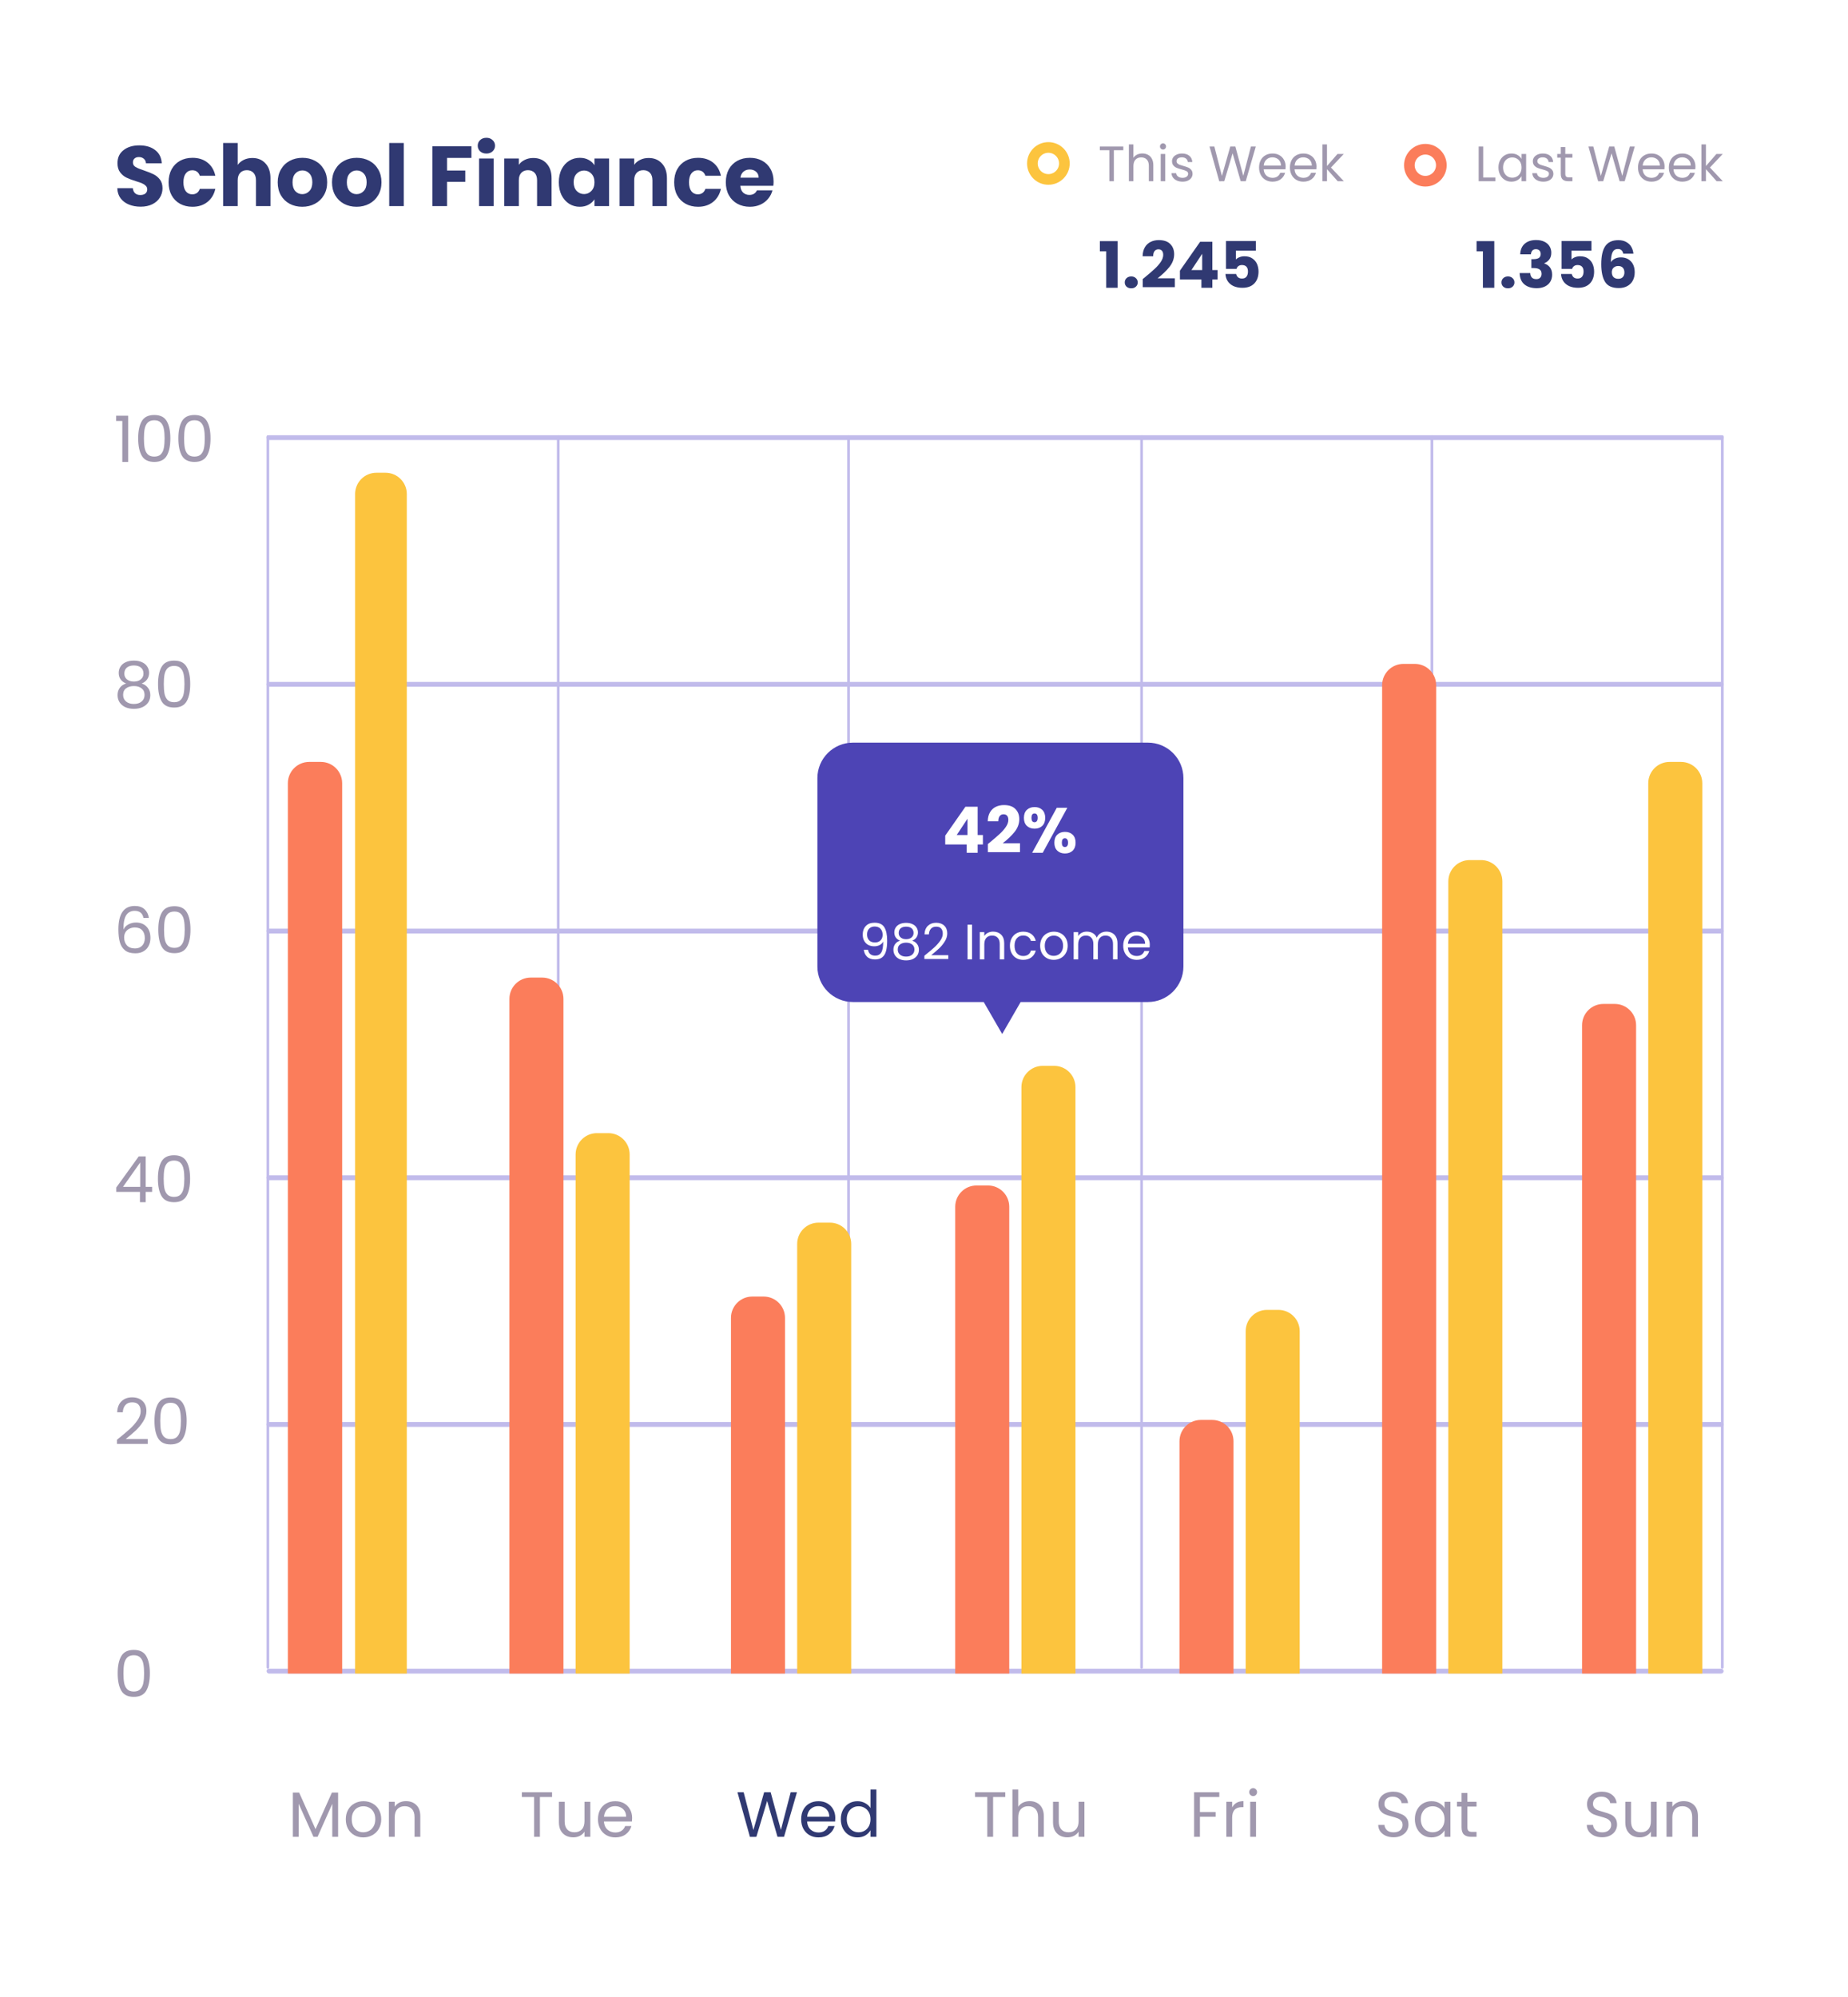 <svg width="520" height="562" viewBox="0 0 520 562" fill="none" xmlns="http://www.w3.org/2000/svg">
<rect width="520" height="562" rx="20" fill="white"/>
<path d="M39.584 58.168C38.352 58.168 37.248 57.968 36.272 57.568C35.296 57.168 34.512 56.576 33.92 55.792C33.344 55.008 33.04 54.064 33.008 52.96H37.376C37.44 53.584 37.656 54.064 38.024 54.4C38.392 54.72 38.872 54.88 39.464 54.88C40.072 54.88 40.552 54.744 40.904 54.472C41.256 54.184 41.432 53.792 41.432 53.296C41.432 52.88 41.288 52.536 41 52.264C40.728 51.992 40.384 51.768 39.968 51.592C39.568 51.416 38.992 51.216 38.24 50.992C37.152 50.656 36.264 50.32 35.576 49.984C34.888 49.648 34.296 49.152 33.8 48.496C33.304 47.84 33.056 46.984 33.056 45.928C33.056 44.36 33.624 43.136 34.76 42.256C35.896 41.36 37.376 40.912 39.2 40.912C41.056 40.912 42.552 41.36 43.688 42.256C44.824 43.136 45.432 44.368 45.512 45.952H41.072C41.04 45.408 40.84 44.984 40.472 44.68C40.104 44.36 39.632 44.2 39.056 44.2C38.56 44.2 38.16 44.336 37.856 44.608C37.552 44.864 37.4 45.24 37.4 45.736C37.4 46.28 37.656 46.704 38.168 47.008C38.68 47.312 39.48 47.64 40.568 47.992C41.656 48.36 42.536 48.712 43.208 49.048C43.896 49.384 44.488 49.872 44.984 50.512C45.48 51.152 45.728 51.976 45.728 52.984C45.728 53.944 45.48 54.816 44.984 55.6C44.504 56.384 43.8 57.008 42.872 57.472C41.944 57.936 40.848 58.168 39.584 58.168ZM47.438 51.304C47.438 49.912 47.718 48.696 48.278 47.656C48.854 46.616 49.646 45.816 50.654 45.256C51.678 44.696 52.846 44.416 54.158 44.416C55.838 44.416 57.238 44.856 58.358 45.736C59.494 46.616 60.238 47.856 60.59 49.456H56.222C55.854 48.432 55.142 47.92 54.086 47.92C53.334 47.92 52.734 48.216 52.286 48.808C51.838 49.384 51.614 50.216 51.614 51.304C51.614 52.392 51.838 53.232 52.286 53.824C52.734 54.4 53.334 54.688 54.086 54.688C55.142 54.688 55.854 54.176 56.222 53.152H60.59C60.238 54.72 59.494 55.952 58.358 56.848C57.222 57.744 55.822 58.192 54.158 58.192C52.846 58.192 51.678 57.912 50.654 57.352C49.646 56.792 48.854 55.992 48.278 54.952C47.718 53.912 47.438 52.696 47.438 51.304ZM71.017 44.464C72.553 44.464 73.785 44.976 74.713 46C75.641 47.008 76.105 48.4 76.105 50.176V58H72.025V50.728C72.025 49.832 71.793 49.136 71.329 48.64C70.865 48.144 70.241 47.896 69.457 47.896C68.673 47.896 68.049 48.144 67.585 48.64C67.121 49.136 66.889 49.832 66.889 50.728V58H62.785V40.24H66.889V46.408C67.305 45.816 67.873 45.344 68.593 44.992C69.313 44.64 70.121 44.464 71.017 44.464ZM85.053 58.192C83.741 58.192 82.557 57.912 81.501 57.352C80.461 56.792 79.637 55.992 79.029 54.952C78.437 53.912 78.141 52.696 78.141 51.304C78.141 49.928 78.445 48.72 79.053 47.68C79.661 46.624 80.493 45.816 81.549 45.256C82.605 44.696 83.789 44.416 85.101 44.416C86.413 44.416 87.597 44.696 88.653 45.256C89.709 45.816 90.541 46.624 91.149 47.68C91.757 48.72 92.061 49.928 92.061 51.304C92.061 52.68 91.749 53.896 91.125 54.952C90.517 55.992 89.677 56.792 88.605 57.352C87.549 57.912 86.365 58.192 85.053 58.192ZM85.053 54.64C85.837 54.64 86.501 54.352 87.045 53.776C87.605 53.2 87.885 52.376 87.885 51.304C87.885 50.232 87.613 49.408 87.069 48.832C86.541 48.256 85.885 47.968 85.101 47.968C84.301 47.968 83.637 48.256 83.109 48.832C82.581 49.392 82.317 50.216 82.317 51.304C82.317 52.376 82.573 53.2 83.085 53.776C83.613 54.352 84.269 54.64 85.053 54.64ZM100.334 58.192C99.022 58.192 97.838 57.912 96.782 57.352C95.742 56.792 94.918 55.992 94.31 54.952C93.718 53.912 93.422 52.696 93.422 51.304C93.422 49.928 93.726 48.72 94.334 47.68C94.942 46.624 95.774 45.816 96.83 45.256C97.886 44.696 99.07 44.416 100.382 44.416C101.694 44.416 102.878 44.696 103.934 45.256C104.99 45.816 105.822 46.624 106.43 47.68C107.038 48.72 107.342 49.928 107.342 51.304C107.342 52.68 107.03 53.896 106.406 54.952C105.798 55.992 104.958 56.792 103.886 57.352C102.83 57.912 101.646 58.192 100.334 58.192ZM100.334 54.64C101.118 54.64 101.782 54.352 102.326 53.776C102.886 53.2 103.166 52.376 103.166 51.304C103.166 50.232 102.894 49.408 102.35 48.832C101.822 48.256 101.166 47.968 100.382 47.968C99.582 47.968 98.918 48.256 98.39 48.832C97.862 49.392 97.598 50.216 97.598 51.304C97.598 52.376 97.854 53.2 98.366 53.776C98.894 54.352 99.55 54.64 100.334 54.64ZM113.623 40.24V58H109.519V40.24H113.623ZM132.651 41.152V44.44H125.787V47.992H130.923V51.184H125.787V58H121.683V41.152H132.651ZM136.872 43.216C136.152 43.216 135.56 43.008 135.096 42.592C134.648 42.16 134.424 41.632 134.424 41.008C134.424 40.368 134.648 39.84 135.096 39.424C135.56 38.992 136.152 38.776 136.872 38.776C137.576 38.776 138.152 38.992 138.6 39.424C139.064 39.84 139.296 40.368 139.296 41.008C139.296 41.632 139.064 42.16 138.6 42.592C138.152 43.008 137.576 43.216 136.872 43.216ZM138.912 44.608V58H134.808V44.608H138.912ZM150.046 44.464C151.614 44.464 152.862 44.976 153.79 46C154.734 47.008 155.206 48.4 155.206 50.176V58H151.126V50.728C151.126 49.832 150.894 49.136 150.43 48.64C149.966 48.144 149.342 47.896 148.558 47.896C147.774 47.896 147.15 48.144 146.686 48.64C146.222 49.136 145.99 49.832 145.99 50.728V58H141.886V44.608H145.99V46.384C146.406 45.792 146.966 45.328 147.67 44.992C148.374 44.64 149.166 44.464 150.046 44.464ZM157.242 51.28C157.242 49.904 157.498 48.696 158.01 47.656C158.538 46.616 159.25 45.816 160.146 45.256C161.042 44.696 162.042 44.416 163.146 44.416C164.09 44.416 164.914 44.608 165.618 44.992C166.338 45.376 166.89 45.88 167.274 46.504V44.608H171.378V58H167.274V56.104C166.874 56.728 166.314 57.232 165.594 57.616C164.89 58 164.066 58.192 163.122 58.192C162.034 58.192 161.042 57.912 160.146 57.352C159.25 56.776 158.538 55.968 158.01 54.928C157.498 53.872 157.242 52.656 157.242 51.28ZM167.274 51.304C167.274 50.28 166.986 49.472 166.41 48.88C165.85 48.288 165.162 47.992 164.346 47.992C163.53 47.992 162.834 48.288 162.258 48.88C161.698 49.456 161.418 50.256 161.418 51.28C161.418 52.304 161.698 53.12 162.258 53.728C162.834 54.32 163.53 54.616 164.346 54.616C165.162 54.616 165.85 54.32 166.41 53.728C166.986 53.136 167.274 52.328 167.274 51.304ZM182.507 44.464C184.075 44.464 185.323 44.976 186.251 46C187.195 47.008 187.667 48.4 187.667 50.176V58H183.587V50.728C183.587 49.832 183.355 49.136 182.891 48.64C182.427 48.144 181.803 47.896 181.019 47.896C180.235 47.896 179.611 48.144 179.147 48.64C178.683 49.136 178.451 49.832 178.451 50.728V58H174.347V44.608H178.451V46.384C178.867 45.792 179.427 45.328 180.131 44.992C180.835 44.64 181.627 44.464 182.507 44.464ZM189.703 51.304C189.703 49.912 189.983 48.696 190.543 47.656C191.119 46.616 191.911 45.816 192.919 45.256C193.943 44.696 195.111 44.416 196.423 44.416C198.103 44.416 199.503 44.856 200.623 45.736C201.759 46.616 202.503 47.856 202.855 49.456H198.487C198.119 48.432 197.407 47.92 196.351 47.92C195.599 47.92 194.999 48.216 194.551 48.808C194.103 49.384 193.879 50.216 193.879 51.304C193.879 52.392 194.103 53.232 194.551 53.824C194.999 54.4 195.599 54.688 196.351 54.688C197.407 54.688 198.119 54.176 198.487 53.152H202.855C202.503 54.72 201.759 55.952 200.623 56.848C199.487 57.744 198.087 58.192 196.423 58.192C195.111 58.192 193.943 57.912 192.919 57.352C191.911 56.792 191.119 55.992 190.543 54.952C189.983 53.912 189.703 52.696 189.703 51.304ZM217.674 51.088C217.674 51.472 217.651 51.872 217.603 52.288H208.315C208.379 53.12 208.643 53.76 209.107 54.208C209.587 54.64 210.171 54.856 210.859 54.856C211.883 54.856 212.595 54.424 212.995 53.56H217.363C217.139 54.44 216.731 55.232 216.139 55.936C215.563 56.64 214.835 57.192 213.955 57.592C213.075 57.992 212.091 58.192 211.003 58.192C209.691 58.192 208.523 57.912 207.499 57.352C206.475 56.792 205.675 55.992 205.099 54.952C204.523 53.912 204.235 52.696 204.235 51.304C204.235 49.912 204.515 48.696 205.075 47.656C205.651 46.616 206.451 45.816 207.475 45.256C208.499 44.696 209.675 44.416 211.003 44.416C212.299 44.416 213.451 44.688 214.459 45.232C215.467 45.776 216.251 46.552 216.811 47.56C217.387 48.568 217.674 49.744 217.674 51.088ZM213.475 50.008C213.475 49.304 213.235 48.744 212.755 48.328C212.275 47.912 211.675 47.704 210.955 47.704C210.267 47.704 209.683 47.904 209.203 48.304C208.739 48.704 208.451 49.272 208.339 50.008H213.475Z" fill="#303972"/>
<rect x="75" y="469.627" width="410" height="1.361" rx="0.681" fill="#C1BBEB"/>
<rect x="75" y="400.198" width="410" height="1.361" rx="0.681" fill="#C1BBEB"/>
<rect x="75" y="330.769" width="410" height="1.361" rx="0.681" fill="#C1BBEB"/>
<rect x="75" y="261.34" width="410" height="1.361" rx="0.681" fill="#C1BBEB"/>
<rect x="75" y="191.91" width="410" height="1.361" rx="0.681" fill="#C1BBEB"/>
<rect x="75" y="122.481" width="410" height="1.361" rx="0.681" fill="#C1BBEB"/>
<rect x="484.25" y="469.627" width="347.146" height="0.75" rx="0.375" transform="rotate(-90 484.25 469.627)" fill="#C1BBEB"/>
<rect x="402.55" y="469.627" width="347.146" height="0.75" rx="0.375" transform="rotate(-90 402.55 469.627)" fill="#C1BBEB"/>
<rect x="320.85" y="469.627" width="347.146" height="0.75" rx="0.375" transform="rotate(-90 320.85 469.627)" fill="#C1BBEB"/>
<rect x="238.4" y="469.627" width="347.146" height="0.75" rx="0.375" transform="rotate(-90 238.4 469.627)" fill="#C1BBEB"/>
<rect x="156.7" y="469.627" width="347.146" height="0.75" rx="0.375" transform="rotate(-90 156.7 469.627)" fill="#C1BBEB"/>
<rect x="75" y="469.627" width="347.146" height="0.75" rx="0.375" transform="rotate(-90 75 469.627)" fill="#C1BBEB"/>
<path d="M32.684 118.48V116.986H36.068V130H34.412V118.48H32.684ZM38.882 123.358C38.882 121.294 39.218 119.686 39.89 118.534C40.562 117.37 41.738 116.788 43.418 116.788C45.086 116.788 46.256 117.37 46.928 118.534C47.6 119.686 47.936 121.294 47.936 123.358C47.936 125.458 47.6 127.09 46.928 128.254C46.256 129.418 45.086 130 43.418 130C41.738 130 40.562 129.418 39.89 128.254C39.218 127.09 38.882 125.458 38.882 123.358ZM46.316 123.358C46.316 122.314 46.244 121.432 46.1 120.712C45.968 119.98 45.686 119.392 45.254 118.948C44.834 118.504 44.222 118.282 43.418 118.282C42.602 118.282 41.978 118.504 41.546 118.948C41.126 119.392 40.844 119.98 40.7 120.712C40.568 121.432 40.502 122.314 40.502 123.358C40.502 124.438 40.568 125.344 40.7 126.076C40.844 126.808 41.126 127.396 41.546 127.84C41.978 128.284 42.602 128.506 43.418 128.506C44.222 128.506 44.834 128.284 45.254 127.84C45.686 127.396 45.968 126.808 46.1 126.076C46.244 125.344 46.316 124.438 46.316 123.358ZM50.184 123.358C50.184 121.294 50.52 119.686 51.192 118.534C51.864 117.37 53.04 116.788 54.72 116.788C56.388 116.788 57.558 117.37 58.23 118.534C58.902 119.686 59.238 121.294 59.238 123.358C59.238 125.458 58.902 127.09 58.23 128.254C57.558 129.418 56.388 130 54.72 130C53.04 130 51.864 129.418 51.192 128.254C50.52 127.09 50.184 125.458 50.184 123.358ZM57.618 123.358C57.618 122.314 57.546 121.432 57.402 120.712C57.27 119.98 56.988 119.392 56.556 118.948C56.136 118.504 55.524 118.282 54.72 118.282C53.904 118.282 53.28 118.504 52.848 118.948C52.428 119.392 52.146 119.98 52.002 120.712C51.87 121.432 51.804 122.314 51.804 123.358C51.804 124.438 51.87 125.344 52.002 126.076C52.146 126.808 52.428 127.396 52.848 127.84C53.28 128.284 53.904 128.506 54.72 128.506C55.524 128.506 56.136 128.284 56.556 127.84C56.988 127.396 57.27 126.808 57.402 126.076C57.546 125.344 57.618 124.438 57.618 123.358Z" fill="#A098AE"/>
<path d="M35.492 192.357C34.82 192.093 34.304 191.709 33.944 191.205C33.584 190.701 33.404 190.089 33.404 189.369C33.404 188.721 33.566 188.139 33.89 187.623C34.214 187.095 34.694 186.681 35.33 186.381C35.978 186.069 36.758 185.913 37.67 185.913C38.582 185.913 39.356 186.069 39.992 186.381C40.64 186.681 41.126 187.095 41.45 187.623C41.786 188.139 41.954 188.721 41.954 189.369C41.954 190.065 41.768 190.677 41.396 191.205C41.024 191.721 40.514 192.105 39.866 192.357C40.61 192.585 41.198 192.987 41.63 193.563C42.074 194.127 42.296 194.811 42.296 195.615C42.296 196.395 42.104 197.079 41.72 197.667C41.336 198.243 40.79 198.693 40.082 199.017C39.386 199.329 38.582 199.485 37.67 199.485C36.758 199.485 35.954 199.329 35.258 199.017C34.574 198.693 34.04 198.243 33.656 197.667C33.272 197.079 33.08 196.395 33.08 195.615C33.08 194.811 33.296 194.121 33.728 193.545C34.16 192.969 34.748 192.573 35.492 192.357ZM40.37 189.567C40.37 188.835 40.13 188.271 39.65 187.875C39.17 187.479 38.51 187.281 37.67 187.281C36.842 187.281 36.188 187.479 35.708 187.875C35.228 188.271 34.988 188.841 34.988 189.585C34.988 190.257 35.234 190.797 35.726 191.205C36.23 191.613 36.878 191.817 37.67 191.817C38.474 191.817 39.122 191.613 39.614 191.205C40.118 190.785 40.37 190.239 40.37 189.567ZM37.67 193.077C36.782 193.077 36.056 193.287 35.492 193.707C34.928 194.115 34.646 194.733 34.646 195.561C34.646 196.329 34.916 196.947 35.456 197.415C36.008 197.883 36.746 198.117 37.67 198.117C38.594 198.117 39.326 197.883 39.866 197.415C40.406 196.947 40.676 196.329 40.676 195.561C40.676 194.757 40.4 194.145 39.848 193.725C39.296 193.293 38.57 193.077 37.67 193.077ZM44.471 192.483C44.471 190.419 44.807 188.811 45.48 187.659C46.151 186.495 47.328 185.913 49.008 185.913C50.675 185.913 51.846 186.495 52.517 187.659C53.19 188.811 53.526 190.419 53.526 192.483C53.526 194.583 53.19 196.215 52.517 197.379C51.846 198.543 50.675 199.125 49.008 199.125C47.328 199.125 46.151 198.543 45.48 197.379C44.807 196.215 44.471 194.583 44.471 192.483ZM51.906 192.483C51.906 191.439 51.834 190.557 51.69 189.837C51.557 189.105 51.276 188.517 50.843 188.073C50.423 187.629 49.812 187.407 49.008 187.407C48.191 187.407 47.568 187.629 47.136 188.073C46.715 188.517 46.434 189.105 46.289 189.837C46.157 190.557 46.092 191.439 46.092 192.483C46.092 193.563 46.157 194.469 46.289 195.201C46.434 195.933 46.715 196.521 47.136 196.965C47.568 197.409 48.191 197.631 49.008 197.631C49.812 197.631 50.423 197.409 50.843 196.965C51.276 196.521 51.557 195.933 51.69 195.201C51.834 194.469 51.906 193.563 51.906 192.483Z" fill="#A098AE"/>
<path d="M40.37 258.333C40.106 257.001 39.284 256.335 37.904 256.335C36.836 256.335 36.038 256.749 35.51 257.577C34.982 258.393 34.724 259.743 34.736 261.627C35.012 261.003 35.468 260.517 36.104 260.169C36.752 259.809 37.472 259.629 38.264 259.629C39.5 259.629 40.484 260.013 41.216 260.781C41.96 261.549 42.332 262.611 42.332 263.967C42.332 264.783 42.17 265.515 41.846 266.163C41.534 266.811 41.054 267.327 40.406 267.711C39.77 268.095 38.996 268.287 38.084 268.287C36.848 268.287 35.882 268.011 35.186 267.459C34.49 266.907 34.004 266.145 33.728 265.173C33.452 264.201 33.314 263.001 33.314 261.573C33.314 257.169 34.85 254.967 37.922 254.967C39.098 254.967 40.022 255.285 40.694 255.921C41.366 256.557 41.762 257.361 41.882 258.333H40.37ZM37.922 261.015C37.406 261.015 36.92 261.123 36.464 261.339C36.008 261.543 35.636 261.861 35.348 262.293C35.072 262.713 34.934 263.229 34.934 263.841C34.934 264.753 35.198 265.497 35.726 266.073C36.254 266.637 37.01 266.919 37.994 266.919C38.834 266.919 39.5 266.661 39.992 266.145C40.496 265.617 40.748 264.909 40.748 264.021C40.748 263.085 40.508 262.353 40.028 261.825C39.548 261.285 38.846 261.015 37.922 261.015ZM44.542 261.609C44.542 259.545 44.878 257.937 45.55 256.785C46.222 255.621 47.398 255.039 49.078 255.039C50.746 255.039 51.916 255.621 52.588 256.785C53.26 257.937 53.596 259.545 53.596 261.609C53.596 263.709 53.26 265.341 52.588 266.505C51.916 267.669 50.746 268.251 49.078 268.251C47.398 268.251 46.222 267.669 45.55 266.505C44.878 265.341 44.542 263.709 44.542 261.609ZM51.976 261.609C51.976 260.565 51.904 259.683 51.76 258.963C51.628 258.231 51.346 257.643 50.914 257.199C50.494 256.755 49.882 256.533 49.078 256.533C48.262 256.533 47.638 256.755 47.206 257.199C46.786 257.643 46.504 258.231 46.36 258.963C46.228 259.683 46.162 260.565 46.162 261.609C46.162 262.689 46.228 263.595 46.36 264.327C46.504 265.059 46.786 265.647 47.206 266.091C47.638 266.535 48.262 266.757 49.078 266.757C49.882 266.757 50.494 266.535 50.914 266.091C51.346 265.647 51.628 265.059 51.76 264.327C51.904 263.595 51.976 262.689 51.976 261.609Z" fill="#A098AE"/>
<path d="M32.72 335.438V334.196L39.038 325.448H41V334.016H42.8V335.438H41V338.336H39.38V335.438H32.72ZM39.452 327.158L34.61 334.016H39.452V327.158ZM44.436 331.694C44.436 329.63 44.772 328.022 45.444 326.87C46.116 325.706 47.292 325.124 48.972 325.124C50.64 325.124 51.81 325.706 52.482 326.87C53.154 328.022 53.49 329.63 53.49 331.694C53.49 333.794 53.154 335.426 52.482 336.59C51.81 337.754 50.64 338.336 48.972 338.336C47.292 338.336 46.116 337.754 45.444 336.59C44.772 335.426 44.436 333.794 44.436 331.694ZM51.87 331.694C51.87 330.65 51.798 329.768 51.654 329.048C51.522 328.316 51.24 327.728 50.808 327.284C50.388 326.84 49.776 326.618 48.972 326.618C48.156 326.618 47.532 326.84 47.1 327.284C46.68 327.728 46.398 328.316 46.254 329.048C46.122 329.768 46.056 330.65 46.056 331.694C46.056 332.774 46.122 333.68 46.254 334.412C46.398 335.144 46.68 335.732 47.1 336.176C47.532 336.62 48.156 336.842 48.972 336.842C49.776 336.842 50.388 336.62 50.808 336.176C51.24 335.732 51.522 335.144 51.654 334.412C51.798 333.68 51.87 332.774 51.87 331.694Z" fill="#A098AE"/>
<path d="M32.918 405.188C34.442 403.964 35.636 402.962 36.5 402.182C37.364 401.39 38.09 400.568 38.678 399.716C39.278 398.852 39.578 398.006 39.578 397.178C39.578 396.398 39.386 395.786 39.002 395.342C38.63 394.886 38.024 394.658 37.184 394.658C36.368 394.658 35.732 394.916 35.276 395.432C34.832 395.936 34.592 396.614 34.556 397.466H32.972C33.02 396.122 33.428 395.084 34.196 394.352C34.964 393.62 35.954 393.254 37.166 393.254C38.402 393.254 39.38 393.596 40.1 394.28C40.832 394.964 41.198 395.906 41.198 397.106C41.198 398.102 40.898 399.074 40.298 400.022C39.71 400.958 39.038 401.786 38.282 402.506C37.526 403.214 36.56 404.042 35.384 404.99H41.576V406.358H32.918V405.188ZM43.469 399.86C43.469 397.796 43.806 396.188 44.477 395.036C45.15 393.872 46.325 393.29 48.005 393.29C49.673 393.29 50.843 393.872 51.516 395.036C52.188 396.188 52.523 397.796 52.523 399.86C52.523 401.96 52.188 403.592 51.516 404.756C50.843 405.92 49.673 406.502 48.005 406.502C46.325 406.502 45.15 405.92 44.477 404.756C43.806 403.592 43.469 401.96 43.469 399.86ZM50.904 399.86C50.904 398.816 50.831 397.934 50.688 397.214C50.556 396.482 50.273 395.894 49.842 395.45C49.422 395.006 48.809 394.784 48.005 394.784C47.19 394.784 46.566 395.006 46.133 395.45C45.714 395.894 45.431 396.482 45.288 397.214C45.156 397.934 45.09 398.816 45.09 399.86C45.09 400.94 45.156 401.846 45.288 402.578C45.431 403.31 45.714 403.898 46.133 404.342C46.566 404.786 47.19 405.008 48.005 405.008C48.809 405.008 49.422 404.786 49.842 404.342C50.273 403.898 50.556 403.31 50.688 402.578C50.831 401.846 50.904 400.94 50.904 399.86Z" fill="#A098AE"/>
<path d="M33.116 470.905C33.116 468.841 33.452 467.233 34.124 466.081C34.796 464.917 35.972 464.335 37.652 464.335C39.32 464.335 40.49 464.917 41.162 466.081C41.834 467.233 42.17 468.841 42.17 470.905C42.17 473.005 41.834 474.637 41.162 475.801C40.49 476.965 39.32 477.547 37.652 477.547C35.972 477.547 34.796 476.965 34.124 475.801C33.452 474.637 33.116 473.005 33.116 470.905ZM40.55 470.905C40.55 469.861 40.478 468.979 40.334 468.259C40.202 467.527 39.92 466.939 39.488 466.495C39.068 466.051 38.456 465.829 37.652 465.829C36.836 465.829 36.212 466.051 35.78 466.495C35.36 466.939 35.078 467.527 34.934 468.259C34.802 468.979 34.736 469.861 34.736 470.905C34.736 471.985 34.802 472.891 34.934 473.623C35.078 474.355 35.36 474.943 35.78 475.387C36.212 475.831 36.836 476.053 37.652 476.053C38.456 476.053 39.068 475.831 39.488 475.387C39.92 474.943 40.202 474.355 40.334 473.623C40.478 472.891 40.55 471.985 40.55 470.905Z" fill="#A098AE"/>
<path d="M95.136 504.483V516.939H93.498V507.651L89.358 516.939H88.206L84.048 507.633V516.939H82.41V504.483H84.174L88.782 514.779L93.39 504.483H95.136ZM102.216 517.101C101.292 517.101 100.452 516.891 99.696 516.471C98.952 516.051 98.364 515.457 97.932 514.689C97.512 513.909 97.302 513.009 97.302 511.989C97.302 510.981 97.518 510.093 97.95 509.325C98.394 508.545 98.994 507.951 99.75 507.543C100.506 507.123 101.352 506.913 102.288 506.913C103.224 506.913 104.07 507.123 104.826 507.543C105.582 507.951 106.176 508.539 106.608 509.307C107.052 510.075 107.274 510.969 107.274 511.989C107.274 513.009 107.046 513.909 106.59 514.689C106.146 515.457 105.54 516.051 104.772 516.471C104.004 516.891 103.152 517.101 102.216 517.101ZM102.216 515.661C102.804 515.661 103.356 515.523 103.872 515.247C104.388 514.971 104.802 514.557 105.114 514.005C105.438 513.453 105.6 512.781 105.6 511.989C105.6 511.197 105.444 510.525 105.132 509.973C104.82 509.421 104.412 509.013 103.908 508.749C103.404 508.473 102.858 508.335 102.27 508.335C101.67 508.335 101.118 508.473 100.614 508.749C100.122 509.013 99.726 509.421 99.426 509.973C99.126 510.525 98.976 511.197 98.976 511.989C98.976 512.793 99.12 513.471 99.408 514.023C99.708 514.575 100.104 514.989 100.596 515.265C101.088 515.529 101.628 515.661 102.216 515.661ZM114.234 506.895C115.434 506.895 116.406 507.261 117.15 507.993C117.894 508.713 118.266 509.757 118.266 511.125V516.939H116.646V511.359C116.646 510.375 116.4 509.625 115.908 509.109C115.416 508.581 114.744 508.317 113.892 508.317C113.028 508.317 112.338 508.587 111.822 509.127C111.318 509.667 111.066 510.453 111.066 511.485V516.939H109.428V507.075H111.066V508.479C111.39 507.975 111.828 507.585 112.38 507.309C112.944 507.033 113.562 506.895 114.234 506.895Z" fill="#A098AE"/>
<path d="M155.341 504.393V505.725H151.921V516.939H150.283V505.725H146.845V504.393H155.341ZM166.106 507.075V516.939H164.468V515.481C164.156 515.985 163.718 516.381 163.154 516.669C162.602 516.945 161.99 517.083 161.318 517.083C160.55 517.083 159.86 516.927 159.248 516.615C158.636 516.291 158.15 515.811 157.79 515.175C157.442 514.539 157.268 513.765 157.268 512.853V507.075H158.888V512.637C158.888 513.609 159.134 514.359 159.626 514.887C160.118 515.403 160.79 515.661 161.642 515.661C162.518 515.661 163.208 515.391 163.712 514.851C164.216 514.311 164.468 513.525 164.468 512.493V507.075H166.106ZM177.871 511.629C177.871 511.941 177.853 512.271 177.817 512.619H169.933C169.993 513.591 170.323 514.353 170.923 514.905C171.535 515.445 172.273 515.715 173.137 515.715C173.845 515.715 174.433 515.553 174.901 515.229C175.381 514.893 175.717 514.449 175.909 513.897H177.673C177.409 514.845 176.881 515.619 176.089 516.219C175.297 516.807 174.313 517.101 173.137 517.101C172.201 517.101 171.361 516.891 170.617 516.471C169.885 516.051 169.309 515.457 168.889 514.689C168.469 513.909 168.259 513.009 168.259 511.989C168.259 510.969 168.463 510.075 168.871 509.307C169.279 508.539 169.849 507.951 170.581 507.543C171.325 507.123 172.177 506.913 173.137 506.913C174.073 506.913 174.901 507.117 175.621 507.525C176.341 507.933 176.893 508.497 177.277 509.217C177.673 509.925 177.871 510.729 177.871 511.629ZM176.179 511.287C176.179 510.663 176.041 510.129 175.765 509.685C175.489 509.229 175.111 508.887 174.631 508.659C174.163 508.419 173.641 508.299 173.065 508.299C172.237 508.299 171.529 508.563 170.941 509.091C170.365 509.619 170.035 510.351 169.951 511.287H176.179Z" fill="#A098AE"/>
<path d="M224.25 504.393L220.614 516.939H218.778L215.862 506.841L212.838 516.939L211.02 516.957L207.51 504.393H209.256L211.992 515.031L215.016 504.393H216.852L219.732 514.995L222.486 504.393H224.25ZM235.043 511.629C235.043 511.941 235.025 512.271 234.989 512.619H227.105C227.165 513.591 227.495 514.353 228.095 514.905C228.707 515.445 229.445 515.715 230.309 515.715C231.017 515.715 231.605 515.553 232.073 515.229C232.553 514.893 232.889 514.449 233.081 513.897H234.845C234.581 514.845 234.053 515.619 233.261 516.219C232.469 516.807 231.485 517.101 230.309 517.101C229.373 517.101 228.533 516.891 227.789 516.471C227.057 516.051 226.481 515.457 226.061 514.689C225.641 513.909 225.431 513.009 225.431 511.989C225.431 510.969 225.635 510.075 226.043 509.307C226.451 508.539 227.021 507.951 227.753 507.543C228.497 507.123 229.349 506.913 230.309 506.913C231.245 506.913 232.073 507.117 232.793 507.525C233.513 507.933 234.065 508.497 234.449 509.217C234.845 509.925 235.043 510.729 235.043 511.629ZM233.351 511.287C233.351 510.663 233.213 510.129 232.937 509.685C232.661 509.229 232.283 508.887 231.803 508.659C231.335 508.419 230.813 508.299 230.237 508.299C229.409 508.299 228.701 508.563 228.113 509.091C227.537 509.619 227.207 510.351 227.123 511.287H233.351ZM236.593 511.971C236.593 510.963 236.797 510.081 237.205 509.325C237.613 508.557 238.171 507.963 238.879 507.543C239.599 507.123 240.403 506.913 241.291 506.913C242.059 506.913 242.773 507.093 243.433 507.453C244.093 507.801 244.597 508.263 244.945 508.839V503.619H246.601V516.939H244.945V515.085C244.621 515.673 244.141 516.159 243.505 516.543C242.869 516.915 242.125 517.101 241.273 517.101C240.397 517.101 239.599 516.885 238.879 516.453C238.171 516.021 237.613 515.415 237.205 514.635C236.797 513.855 236.593 512.967 236.593 511.971ZM244.945 511.989C244.945 511.245 244.795 510.597 244.495 510.045C244.195 509.493 243.787 509.073 243.271 508.785C242.767 508.485 242.209 508.335 241.597 508.335C240.985 508.335 240.427 508.479 239.923 508.767C239.419 509.055 239.017 509.475 238.717 510.027C238.417 510.579 238.267 511.227 238.267 511.971C238.267 512.727 238.417 513.387 238.717 513.951C239.017 514.503 239.419 514.929 239.923 515.229C240.427 515.517 240.985 515.661 241.597 515.661C242.209 515.661 242.767 515.517 243.271 515.229C243.787 514.929 244.195 514.503 244.495 513.951C244.795 513.387 244.945 512.733 244.945 511.989Z" fill="#303972"/>
<path d="M282.863 504.393V505.725H279.443V516.939H277.805V505.725H274.367V504.393H282.863ZM289.775 506.895C290.519 506.895 291.191 507.057 291.791 507.381C292.391 507.693 292.859 508.167 293.195 508.803C293.543 509.439 293.717 510.213 293.717 511.125V516.939H292.097V511.359C292.097 510.375 291.851 509.625 291.359 509.109C290.867 508.581 290.195 508.317 289.343 508.317C288.479 508.317 287.789 508.587 287.273 509.127C286.769 509.667 286.517 510.453 286.517 511.485V516.939H284.879V503.619H286.517V508.479C286.841 507.975 287.285 507.585 287.849 507.309C288.425 507.033 289.067 506.895 289.775 506.895ZM305.141 507.075V516.939H303.503V515.481C303.191 515.985 302.753 516.381 302.189 516.669C301.637 516.945 301.025 517.083 300.353 517.083C299.585 517.083 298.895 516.927 298.283 516.615C297.671 516.291 297.185 515.811 296.825 515.175C296.477 514.539 296.303 513.765 296.303 512.853V507.075H297.923V512.637C297.923 513.609 298.169 514.359 298.661 514.887C299.153 515.403 299.825 515.661 300.677 515.661C301.553 515.661 302.243 515.391 302.747 514.851C303.251 514.311 303.503 513.525 303.503 512.493V507.075H305.141Z" fill="#A098AE"/>
<path d="M343.095 504.393V505.725H337.641V509.955H342.069V511.287H337.641V516.939H336.003V504.393H343.095ZM346.712 508.677C347 508.113 347.408 507.675 347.936 507.363C348.476 507.051 349.13 506.895 349.898 506.895V508.587H349.466C347.63 508.587 346.712 509.583 346.712 511.575V516.939H345.074V507.075H346.712V508.677ZM352.634 505.473C352.322 505.473 352.058 505.365 351.842 505.149C351.626 504.933 351.518 504.669 351.518 504.357C351.518 504.045 351.626 503.781 351.842 503.565C352.058 503.349 352.322 503.241 352.634 503.241C352.934 503.241 353.186 503.349 353.39 503.565C353.606 503.781 353.714 504.045 353.714 504.357C353.714 504.669 353.606 504.933 353.39 505.149C353.186 505.365 352.934 505.473 352.634 505.473ZM353.426 507.075V516.939H351.788V507.075H353.426Z" fill="#A098AE"/>
<path d="M392.149 517.065C391.321 517.065 390.577 516.921 389.917 516.633C389.269 516.333 388.759 515.925 388.387 515.409C388.015 514.881 387.823 514.275 387.811 513.591H389.557C389.617 514.179 389.857 514.677 390.277 515.085C390.709 515.481 391.333 515.679 392.149 515.679C392.929 515.679 393.541 515.487 393.985 515.103C394.441 514.707 394.669 514.203 394.669 513.591C394.669 513.111 394.537 512.721 394.273 512.421C394.009 512.121 393.679 511.893 393.283 511.737C392.887 511.581 392.353 511.413 391.681 511.233C390.853 511.017 390.187 510.801 389.683 510.585C389.191 510.369 388.765 510.033 388.405 509.577C388.057 509.109 387.883 508.485 387.883 507.705C387.883 507.021 388.057 506.415 388.405 505.887C388.753 505.359 389.239 504.951 389.863 504.663C390.499 504.375 391.225 504.231 392.041 504.231C393.217 504.231 394.177 504.525 394.921 505.113C395.677 505.701 396.103 506.481 396.199 507.453H394.399C394.339 506.973 394.087 506.553 393.643 506.193C393.199 505.821 392.611 505.635 391.879 505.635C391.195 505.635 390.637 505.815 390.205 506.175C389.773 506.523 389.557 507.015 389.557 507.651C389.557 508.107 389.683 508.479 389.935 508.767C390.199 509.055 390.517 509.277 390.889 509.433C391.273 509.577 391.807 509.745 392.491 509.937C393.319 510.165 393.985 510.393 394.489 510.621C394.993 510.837 395.425 511.179 395.785 511.647C396.145 512.103 396.325 512.727 396.325 513.519C396.325 514.131 396.163 514.707 395.839 515.247C395.515 515.787 395.035 516.225 394.399 516.561C393.763 516.897 393.013 517.065 392.149 517.065ZM398.124 511.971C398.124 510.963 398.328 510.081 398.736 509.325C399.144 508.557 399.702 507.963 400.41 507.543C401.13 507.123 401.928 506.913 402.804 506.913C403.668 506.913 404.418 507.099 405.054 507.471C405.69 507.843 406.164 508.311 406.476 508.875V507.075H408.132V516.939H406.476V515.103C406.152 515.679 405.666 516.159 405.018 516.543C404.382 516.915 403.638 517.101 402.786 517.101C401.91 517.101 401.118 516.885 400.41 516.453C399.702 516.021 399.144 515.415 398.736 514.635C398.328 513.855 398.124 512.967 398.124 511.971ZM406.476 511.989C406.476 511.245 406.326 510.597 406.026 510.045C405.726 509.493 405.318 509.073 404.802 508.785C404.298 508.485 403.74 508.335 403.128 508.335C402.516 508.335 401.958 508.479 401.454 508.767C400.95 509.055 400.548 509.475 400.248 510.027C399.948 510.579 399.798 511.227 399.798 511.971C399.798 512.727 399.948 513.387 400.248 513.951C400.548 514.503 400.95 514.929 401.454 515.229C401.958 515.517 402.516 515.661 403.128 515.661C403.74 515.661 404.298 515.517 404.802 515.229C405.318 514.929 405.726 514.503 406.026 513.951C406.326 513.387 406.476 512.733 406.476 511.989ZM412.898 508.425V514.239C412.898 514.719 413 515.061 413.204 515.265C413.408 515.457 413.762 515.553 414.266 515.553H415.472V516.939H413.996C413.084 516.939 412.4 516.729 411.944 516.309C411.488 515.889 411.26 515.199 411.26 514.239V508.425H409.982V507.075H411.26V504.591H412.898V507.075H415.472V508.425H412.898Z" fill="#A098AE"/>
<path d="M450.838 517.065C450.01 517.065 449.266 516.921 448.606 516.633C447.958 516.333 447.448 515.925 447.076 515.409C446.704 514.881 446.512 514.275 446.5 513.591H448.246C448.306 514.179 448.546 514.677 448.966 515.085C449.398 515.481 450.022 515.679 450.838 515.679C451.618 515.679 452.23 515.487 452.674 515.103C453.13 514.707 453.358 514.203 453.358 513.591C453.358 513.111 453.226 512.721 452.962 512.421C452.698 512.121 452.368 511.893 451.972 511.737C451.576 511.581 451.042 511.413 450.37 511.233C449.542 511.017 448.876 510.801 448.372 510.585C447.88 510.369 447.454 510.033 447.094 509.577C446.746 509.109 446.572 508.485 446.572 507.705C446.572 507.021 446.746 506.415 447.094 505.887C447.442 505.359 447.928 504.951 448.552 504.663C449.188 504.375 449.914 504.231 450.73 504.231C451.906 504.231 452.866 504.525 453.61 505.113C454.366 505.701 454.792 506.481 454.888 507.453H453.088C453.028 506.973 452.776 506.553 452.332 506.193C451.888 505.821 451.3 505.635 450.568 505.635C449.884 505.635 449.326 505.815 448.894 506.175C448.462 506.523 448.246 507.015 448.246 507.651C448.246 508.107 448.372 508.479 448.624 508.767C448.888 509.055 449.206 509.277 449.578 509.433C449.962 509.577 450.496 509.745 451.18 509.937C452.008 510.165 452.674 510.393 453.178 510.621C453.682 510.837 454.114 511.179 454.474 511.647C454.834 512.103 455.014 512.727 455.014 513.519C455.014 514.131 454.852 514.707 454.528 515.247C454.204 515.787 453.724 516.225 453.088 516.561C452.452 516.897 451.702 517.065 450.838 517.065ZM466.173 507.075V516.939H464.535V515.481C464.223 515.985 463.785 516.381 463.221 516.669C462.669 516.945 462.057 517.083 461.385 517.083C460.617 517.083 459.927 516.927 459.315 516.615C458.703 516.291 458.217 515.811 457.857 515.175C457.509 514.539 457.335 513.765 457.335 512.853V507.075H458.955V512.637C458.955 513.609 459.201 514.359 459.693 514.887C460.185 515.403 460.857 515.661 461.709 515.661C462.585 515.661 463.275 515.391 463.779 514.851C464.283 514.311 464.535 513.525 464.535 512.493V507.075H466.173ZM473.744 506.895C474.944 506.895 475.916 507.261 476.66 507.993C477.404 508.713 477.776 509.757 477.776 511.125V516.939H476.156V511.359C476.156 510.375 475.91 509.625 475.418 509.109C474.926 508.581 474.254 508.317 473.402 508.317C472.538 508.317 471.848 508.587 471.332 509.127C470.828 509.667 470.576 510.453 470.576 511.485V516.939H468.938V507.075H470.576V508.479C470.9 507.975 471.338 507.585 471.89 507.309C472.454 507.033 473.072 506.895 473.744 506.895Z" fill="#A098AE"/>
<path d="M81 220.425C81 217.111 83.686 214.425 87 214.425H90.28C93.593 214.425 96.28 217.111 96.28 220.425V470.988H81V220.425Z" fill="#FB7D5B"/>
<path d="M99.918 139.042C99.918 135.728 102.604 133.042 105.918 133.042H108.47C111.784 133.042 114.47 135.728 114.47 139.042V470.988H99.918V139.042Z" fill="#FCC43E"/>
<path d="M143.342 281.117C143.342 277.804 146.028 275.117 149.342 275.117H152.547C155.861 275.117 158.547 277.804 158.547 281.117V470.988H143.342V281.117Z" fill="#FB7D5B"/>
<path d="M161.97 324.9C161.97 321.586 164.656 318.9 167.97 318.9H171.175C174.489 318.9 177.175 321.586 177.175 324.9V470.988H161.97V324.9Z" fill="#FCC43E"/>
<path d="M205.684 370.89C205.684 367.576 208.37 364.89 211.684 364.89H214.889C218.203 364.89 220.889 367.576 220.889 370.89V470.988H205.684V370.89Z" fill="#FB7D5B"/>
<path d="M224.312 350.086C224.312 346.772 226.998 344.086 230.312 344.086H233.517C236.831 344.086 239.517 346.772 239.517 350.086V470.988H224.312V350.086Z" fill="#FCC43E"/>
<path d="M268.785 339.626C268.785 336.313 271.471 333.626 274.785 333.626H277.99C281.304 333.626 283.99 336.313 283.99 339.626V470.988H268.785V339.626Z" fill="#FB7D5B"/>
<path d="M287.413 305.959C287.413 302.645 290.099 299.959 293.413 299.959H296.618C299.932 299.959 302.618 302.645 302.618 305.959V470.988H287.413V305.959Z" fill="#FCC43E"/>
<path d="M331.887 405.614C331.887 402.3 334.573 399.614 337.887 399.614H341.092C344.406 399.614 347.092 402.3 347.092 405.614V470.988H331.887V405.614Z" fill="#FB7D5B"/>
<path d="M350.515 374.64C350.515 371.326 353.201 368.64 356.515 368.64H359.72C363.034 368.64 365.72 371.326 365.72 374.64V470.988H350.515V374.64Z" fill="#FCC43E"/>
<path d="M388.907 192.838C388.907 189.524 391.594 186.838 394.907 186.838H398.113C401.426 186.838 404.113 189.524 404.113 192.838V470.988H388.907V192.838Z" fill="#FB7D5B"/>
<path d="M407.535 248.052C407.535 244.738 410.221 242.052 413.535 242.052H416.74C420.054 242.052 422.74 244.738 422.74 248.052V470.988H407.535V248.052Z" fill="#FCC43E"/>
<path d="M445.167 288.539C445.167 285.225 447.853 282.539 451.167 282.539H454.372C457.686 282.539 460.372 285.225 460.372 288.539V470.989H445.167V288.539Z" fill="#FB7D5B"/>
<path d="M463.795 220.425C463.795 217.111 466.481 214.425 469.795 214.425H473C476.314 214.425 479 217.111 479 220.425V470.988H463.795V220.425Z" fill="#FCC43E"/>
<path fill-rule="evenodd" clip-rule="evenodd" d="M240 209C234.477 209 230 213.477 230 219V272C230 277.523 234.477 282 240 282H276.804L282 291L287.196 282H323C328.523 282 333 277.523 333 272V219C333 213.477 328.523 209 323 209H240Z" fill="#4D44B5"/>
<path d="M265.972 237.66V235.176L271.66 227.04H275.098V234.996H276.574V237.66H275.098V240H272.02V237.66H265.972ZM272.236 230.424L269.212 234.996H272.236V230.424ZM277.973 237.534C278.381 237.21 278.567 237.06 278.531 237.084C279.707 236.112 280.631 235.314 281.303 234.69C281.987 234.066 282.563 233.412 283.031 232.728C283.499 232.044 283.733 231.378 283.733 230.73C283.733 230.238 283.619 229.854 283.391 229.578C283.163 229.302 282.821 229.164 282.365 229.164C281.909 229.164 281.549 229.338 281.285 229.686C281.033 230.022 280.907 230.502 280.907 231.126H277.937C277.961 230.106 278.177 229.254 278.585 228.57C279.005 227.886 279.551 227.382 280.223 227.058C280.907 226.734 281.663 226.572 282.491 226.572C283.919 226.572 284.993 226.938 285.713 227.67C286.445 228.402 286.811 229.356 286.811 230.532C286.811 231.816 286.373 233.01 285.497 234.114C284.621 235.206 283.505 236.274 282.149 237.318H287.009V239.82H277.973V237.534ZM288.113 230.172C288.113 229.2 288.389 228.45 288.941 227.922C289.505 227.394 290.231 227.13 291.119 227.13C292.007 227.13 292.727 227.394 293.279 227.922C293.831 228.45 294.107 229.2 294.107 230.172C294.107 231.144 293.831 231.894 293.279 232.422C292.727 232.95 292.007 233.214 291.119 233.214C290.231 233.214 289.505 232.95 288.941 232.422C288.389 231.894 288.113 231.144 288.113 230.172ZM300.335 227.328L293.405 240H290.435L297.365 227.328H300.335ZM291.101 228.93C290.525 228.93 290.237 229.344 290.237 230.172C290.237 230.988 290.525 231.396 291.101 231.396C291.377 231.396 291.593 231.294 291.749 231.09C291.905 230.886 291.983 230.58 291.983 230.172C291.983 229.344 291.689 228.93 291.101 228.93ZM296.681 237.156C296.681 236.184 296.957 235.434 297.509 234.906C298.061 234.378 298.781 234.114 299.669 234.114C300.557 234.114 301.277 234.378 301.829 234.906C302.381 235.434 302.657 236.184 302.657 237.156C302.657 238.128 302.381 238.878 301.829 239.406C301.277 239.934 300.557 240.198 299.669 240.198C298.781 240.198 298.061 239.934 297.509 239.406C296.957 238.878 296.681 238.128 296.681 237.156ZM299.651 235.914C299.375 235.914 299.159 236.016 299.003 236.22C298.859 236.424 298.787 236.736 298.787 237.156C298.787 237.972 299.075 238.38 299.651 238.38C299.927 238.38 300.143 238.278 300.299 238.074C300.455 237.87 300.533 237.564 300.533 237.156C300.533 236.748 300.455 236.442 300.299 236.238C300.143 236.022 299.927 235.914 299.651 235.914Z" fill="white"/>
<g filter="url(#filter0_d_1_178)">
<path d="M244.243 263.284C244.337 263.816 244.551 264.227 244.887 264.516C245.233 264.805 245.695 264.95 246.273 264.95C247.048 264.95 247.617 264.647 247.981 264.04C248.355 263.433 248.532 262.411 248.513 260.974C248.317 261.394 247.991 261.725 247.533 261.968C247.076 262.201 246.567 262.318 246.007 262.318C245.382 262.318 244.822 262.192 244.327 261.94C243.842 261.679 243.459 261.301 243.179 260.806C242.899 260.311 242.759 259.714 242.759 259.014C242.759 258.015 243.049 257.213 243.627 256.606C244.206 255.99 245.027 255.682 246.091 255.682C247.398 255.682 248.313 256.107 248.835 256.956C249.367 257.805 249.633 259.07 249.633 260.75C249.633 261.926 249.526 262.897 249.311 263.662C249.106 264.427 248.751 265.011 248.247 265.412C247.753 265.813 247.071 266.014 246.203 266.014C245.251 266.014 244.509 265.757 243.977 265.244C243.445 264.731 243.142 264.077 243.067 263.284H244.243ZM246.217 261.24C246.843 261.24 247.356 261.049 247.757 260.666C248.159 260.274 248.359 259.747 248.359 259.084C248.359 258.384 248.163 257.819 247.771 257.39C247.379 256.961 246.829 256.746 246.119 256.746C245.466 256.746 244.943 256.951 244.551 257.362C244.169 257.773 243.977 258.314 243.977 258.986C243.977 259.667 244.169 260.213 244.551 260.624C244.934 261.035 245.489 261.24 246.217 261.24ZM253.272 260.736C252.749 260.531 252.348 260.232 252.068 259.84C251.788 259.448 251.648 258.972 251.648 258.412C251.648 257.908 251.774 257.455 252.026 257.054C252.278 256.643 252.651 256.321 253.146 256.088C253.65 255.845 254.256 255.724 254.966 255.724C255.675 255.724 256.277 255.845 256.772 256.088C257.276 256.321 257.654 256.643 257.906 257.054C258.167 257.455 258.298 257.908 258.298 258.412C258.298 258.953 258.153 259.429 257.864 259.84C257.574 260.241 257.178 260.54 256.674 260.736C257.252 260.913 257.71 261.226 258.046 261.674C258.391 262.113 258.564 262.645 258.564 263.27C258.564 263.877 258.414 264.409 258.116 264.866C257.817 265.314 257.392 265.664 256.842 265.916C256.3 266.159 255.675 266.28 254.966 266.28C254.256 266.28 253.631 266.159 253.09 265.916C252.558 265.664 252.142 265.314 251.844 264.866C251.545 264.409 251.396 263.877 251.396 263.27C251.396 262.645 251.564 262.108 251.9 261.66C252.236 261.212 252.693 260.904 253.272 260.736ZM257.066 258.566C257.066 257.997 256.879 257.558 256.506 257.25C256.132 256.942 255.619 256.788 254.966 256.788C254.322 256.788 253.813 256.942 253.44 257.25C253.066 257.558 252.88 258.001 252.88 258.58C252.88 259.103 253.071 259.523 253.454 259.84C253.846 260.157 254.35 260.316 254.966 260.316C255.591 260.316 256.095 260.157 256.478 259.84C256.87 259.513 257.066 259.089 257.066 258.566ZM254.966 261.296C254.275 261.296 253.71 261.459 253.272 261.786C252.833 262.103 252.614 262.584 252.614 263.228C252.614 263.825 252.824 264.306 253.244 264.67C253.673 265.034 254.247 265.216 254.966 265.216C255.684 265.216 256.254 265.034 256.674 264.67C257.094 264.306 257.304 263.825 257.304 263.228C257.304 262.603 257.089 262.127 256.66 261.8C256.23 261.464 255.666 261.296 254.966 261.296ZM260.102 264.978C261.287 264.026 262.216 263.247 262.888 262.64C263.56 262.024 264.124 261.385 264.582 260.722C265.048 260.05 265.282 259.392 265.282 258.748C265.282 258.141 265.132 257.665 264.834 257.32C264.544 256.965 264.073 256.788 263.42 256.788C262.785 256.788 262.29 256.989 261.936 257.39C261.59 257.782 261.404 258.309 261.376 258.972H260.144C260.181 257.927 260.498 257.119 261.096 256.55C261.693 255.981 262.463 255.696 263.406 255.696C264.367 255.696 265.128 255.962 265.688 256.494C266.257 257.026 266.542 257.759 266.542 258.692C266.542 259.467 266.308 260.223 265.842 260.96C265.384 261.688 264.862 262.332 264.274 262.892C263.686 263.443 262.934 264.087 262.02 264.824H266.836V265.888H260.102V264.978ZM273.525 256.242V266H272.251V256.242H273.525ZM279.434 258.188C280.367 258.188 281.123 258.473 281.702 259.042C282.281 259.602 282.57 260.414 282.57 261.478V266H281.31V261.66C281.31 260.895 281.119 260.311 280.736 259.91C280.353 259.499 279.831 259.294 279.168 259.294C278.496 259.294 277.959 259.504 277.558 259.924C277.166 260.344 276.97 260.955 276.97 261.758V266H275.696V258.328H276.97V259.42C277.222 259.028 277.563 258.725 277.992 258.51C278.431 258.295 278.911 258.188 279.434 258.188ZM284.175 262.15C284.175 261.357 284.334 260.666 284.651 260.078C284.969 259.481 285.407 259.019 285.967 258.692C286.537 258.365 287.185 258.202 287.913 258.202C288.856 258.202 289.631 258.431 290.237 258.888C290.853 259.345 291.259 259.98 291.455 260.792H290.083C289.953 260.325 289.696 259.957 289.313 259.686C288.94 259.415 288.473 259.28 287.913 259.28C287.185 259.28 286.597 259.532 286.149 260.036C285.701 260.531 285.477 261.235 285.477 262.15C285.477 263.074 285.701 263.788 286.149 264.292C286.597 264.796 287.185 265.048 287.913 265.048C288.473 265.048 288.94 264.917 289.313 264.656C289.687 264.395 289.943 264.021 290.083 263.536H291.455C291.25 264.32 290.839 264.95 290.223 265.426C289.607 265.893 288.837 266.126 287.913 266.126C287.185 266.126 286.537 265.963 285.967 265.636C285.407 265.309 284.969 264.847 284.651 264.25C284.334 263.653 284.175 262.953 284.175 262.15ZM296.501 266.126C295.782 266.126 295.129 265.963 294.541 265.636C293.962 265.309 293.505 264.847 293.169 264.25C292.842 263.643 292.679 262.943 292.679 262.15C292.679 261.366 292.847 260.675 293.183 260.078C293.528 259.471 293.995 259.009 294.583 258.692C295.171 258.365 295.829 258.202 296.557 258.202C297.285 258.202 297.943 258.365 298.531 258.692C299.119 259.009 299.581 259.467 299.917 260.064C300.262 260.661 300.435 261.357 300.435 262.15C300.435 262.943 300.258 263.643 299.903 264.25C299.558 264.847 299.086 265.309 298.489 265.636C297.892 265.963 297.229 266.126 296.501 266.126ZM296.501 265.006C296.958 265.006 297.388 264.899 297.789 264.684C298.19 264.469 298.512 264.147 298.755 263.718C299.007 263.289 299.133 262.766 299.133 262.15C299.133 261.534 299.012 261.011 298.769 260.582C298.526 260.153 298.209 259.835 297.817 259.63C297.425 259.415 297 259.308 296.543 259.308C296.076 259.308 295.647 259.415 295.255 259.63C294.872 259.835 294.564 260.153 294.331 260.582C294.098 261.011 293.981 261.534 293.981 262.15C293.981 262.775 294.093 263.303 294.317 263.732C294.55 264.161 294.858 264.483 295.241 264.698C295.624 264.903 296.044 265.006 296.501 265.006ZM311.336 258.188C311.934 258.188 312.466 258.314 312.932 258.566C313.399 258.809 313.768 259.177 314.038 259.672C314.309 260.167 314.444 260.769 314.444 261.478V266H313.184V261.66C313.184 260.895 312.993 260.311 312.61 259.91C312.237 259.499 311.728 259.294 311.084 259.294C310.422 259.294 309.894 259.509 309.502 259.938C309.11 260.358 308.914 260.969 308.914 261.772V266H307.654V261.66C307.654 260.895 307.463 260.311 307.08 259.91C306.707 259.499 306.198 259.294 305.554 259.294C304.892 259.294 304.364 259.509 303.972 259.938C303.58 260.358 303.384 260.969 303.384 261.772V266H302.11V258.328H303.384V259.434C303.636 259.033 303.972 258.725 304.392 258.51C304.822 258.295 305.293 258.188 305.806 258.188C306.45 258.188 307.02 258.333 307.514 258.622C308.009 258.911 308.378 259.336 308.62 259.896C308.835 259.355 309.19 258.935 309.684 258.636C310.179 258.337 310.73 258.188 311.336 258.188ZM323.534 261.87C323.534 262.113 323.52 262.369 323.492 262.64H317.36C317.407 263.396 317.663 263.989 318.13 264.418C318.606 264.838 319.18 265.048 319.852 265.048C320.403 265.048 320.86 264.922 321.224 264.67C321.597 264.409 321.859 264.063 322.008 263.634H323.38C323.175 264.371 322.764 264.973 322.148 265.44C321.532 265.897 320.767 266.126 319.852 266.126C319.124 266.126 318.471 265.963 317.892 265.636C317.323 265.309 316.875 264.847 316.548 264.25C316.221 263.643 316.058 262.943 316.058 262.15C316.058 261.357 316.217 260.661 316.534 260.064C316.851 259.467 317.295 259.009 317.864 258.692C318.443 258.365 319.105 258.202 319.852 258.202C320.58 258.202 321.224 258.361 321.784 258.678C322.344 258.995 322.773 259.434 323.072 259.994C323.38 260.545 323.534 261.17 323.534 261.87ZM322.218 261.604C322.218 261.119 322.111 260.703 321.896 260.358C321.681 260.003 321.387 259.737 321.014 259.56C320.65 259.373 320.244 259.28 319.796 259.28C319.152 259.28 318.601 259.485 318.144 259.896C317.696 260.307 317.439 260.876 317.374 261.604H322.218Z" fill="white"/>
</g>
<circle cx="401.071" cy="46.5" r="4.5" fill="white" stroke="#FB7D5B" stroke-width="3"/>
<path d="M417.352 49.964H420.768V51H416.078V41.242H417.352V49.964ZM421.645 47.136C421.645 46.352 421.804 45.666 422.121 45.078C422.438 44.481 422.872 44.019 423.423 43.692C423.983 43.365 424.604 43.202 425.285 43.202C425.957 43.202 426.54 43.347 427.035 43.636C427.53 43.925 427.898 44.289 428.141 44.728V43.328H429.429V51H428.141V49.572C427.889 50.02 427.511 50.393 427.007 50.692C426.512 50.981 425.934 51.126 425.271 51.126C424.59 51.126 423.974 50.958 423.423 50.622C422.872 50.286 422.438 49.815 422.121 49.208C421.804 48.601 421.645 47.911 421.645 47.136ZM428.141 47.15C428.141 46.571 428.024 46.067 427.791 45.638C427.558 45.209 427.24 44.882 426.839 44.658C426.447 44.425 426.013 44.308 425.537 44.308C425.061 44.308 424.627 44.42 424.235 44.644C423.843 44.868 423.53 45.195 423.297 45.624C423.064 46.053 422.947 46.557 422.947 47.136C422.947 47.724 423.064 48.237 423.297 48.676C423.53 49.105 423.843 49.437 424.235 49.67C424.627 49.894 425.061 50.006 425.537 50.006C426.013 50.006 426.447 49.894 426.839 49.67C427.24 49.437 427.558 49.105 427.791 48.676C428.024 48.237 428.141 47.729 428.141 47.15ZM434.298 51.126C433.71 51.126 433.183 51.028 432.716 50.832C432.249 50.627 431.881 50.347 431.61 49.992C431.339 49.628 431.19 49.213 431.162 48.746H432.478C432.515 49.129 432.693 49.441 433.01 49.684C433.337 49.927 433.761 50.048 434.284 50.048C434.769 50.048 435.152 49.941 435.432 49.726C435.712 49.511 435.852 49.241 435.852 48.914C435.852 48.578 435.703 48.331 435.404 48.172C435.105 48.004 434.643 47.841 434.018 47.682C433.449 47.533 432.982 47.383 432.618 47.234C432.263 47.075 431.955 46.847 431.694 46.548C431.442 46.24 431.316 45.839 431.316 45.344C431.316 44.952 431.433 44.593 431.666 44.266C431.899 43.939 432.231 43.683 432.66 43.496C433.089 43.3 433.579 43.202 434.13 43.202C434.979 43.202 435.665 43.417 436.188 43.846C436.711 44.275 436.991 44.863 437.028 45.61H435.754C435.726 45.209 435.563 44.887 435.264 44.644C434.975 44.401 434.583 44.28 434.088 44.28C433.631 44.28 433.267 44.378 432.996 44.574C432.725 44.77 432.59 45.027 432.59 45.344C432.59 45.596 432.669 45.806 432.828 45.974C432.996 46.133 433.201 46.263 433.444 46.366C433.696 46.459 434.041 46.567 434.48 46.688C435.031 46.837 435.479 46.987 435.824 47.136C436.169 47.276 436.463 47.491 436.706 47.78C436.958 48.069 437.089 48.447 437.098 48.914C437.098 49.334 436.981 49.712 436.748 50.048C436.515 50.384 436.183 50.65 435.754 50.846C435.334 51.033 434.849 51.126 434.298 51.126ZM440.45 44.378V48.9C440.45 49.273 440.53 49.539 440.688 49.698C440.847 49.847 441.122 49.922 441.514 49.922H442.452V51H441.304C440.595 51 440.063 50.837 439.708 50.51C439.354 50.183 439.176 49.647 439.176 48.9V44.378H438.182V43.328H439.176V41.396H440.45V43.328H442.452V44.378H440.45ZM459.992 41.242L457.164 51H455.736L453.468 43.146L451.116 51L449.702 51.014L446.972 41.242H448.33L450.458 49.516L452.81 41.242H454.238L456.478 49.488L458.62 41.242H459.992ZM468.387 46.87C468.387 47.113 468.373 47.369 468.345 47.64H462.213C462.259 48.396 462.516 48.989 462.983 49.418C463.459 49.838 464.033 50.048 464.705 50.048C465.255 50.048 465.713 49.922 466.077 49.67C466.45 49.409 466.711 49.063 466.861 48.634H468.233C468.027 49.371 467.617 49.973 467.001 50.44C466.385 50.897 465.619 51.126 464.705 51.126C463.977 51.126 463.323 50.963 462.745 50.636C462.175 50.309 461.727 49.847 461.401 49.25C461.074 48.643 460.911 47.943 460.911 47.15C460.911 46.357 461.069 45.661 461.387 45.064C461.704 44.467 462.147 44.009 462.717 43.692C463.295 43.365 463.958 43.202 464.705 43.202C465.433 43.202 466.077 43.361 466.637 43.678C467.197 43.995 467.626 44.434 467.925 44.994C468.233 45.545 468.387 46.17 468.387 46.87ZM467.071 46.604C467.071 46.119 466.963 45.703 466.749 45.358C466.534 45.003 466.24 44.737 465.867 44.56C465.503 44.373 465.097 44.28 464.649 44.28C464.005 44.28 463.454 44.485 462.997 44.896C462.549 45.307 462.292 45.876 462.227 46.604H467.071ZM477.068 46.87C477.068 47.113 477.054 47.369 477.026 47.64H470.894C470.941 48.396 471.198 48.989 471.664 49.418C472.14 49.838 472.714 50.048 473.386 50.048C473.937 50.048 474.394 49.922 474.758 49.67C475.132 49.409 475.393 49.063 475.542 48.634H476.914C476.709 49.371 476.298 49.973 475.682 50.44C475.066 50.897 474.301 51.126 473.386 51.126C472.658 51.126 472.005 50.963 471.426 50.636C470.857 50.309 470.409 49.847 470.082 49.25C469.756 48.643 469.592 47.943 469.592 47.15C469.592 46.357 469.751 45.661 470.068 45.064C470.386 44.467 470.829 44.009 471.398 43.692C471.977 43.365 472.64 43.202 473.386 43.202C474.114 43.202 474.758 43.361 475.318 43.678C475.878 43.995 476.308 44.434 476.606 44.994C476.914 45.545 477.068 46.17 477.068 46.87ZM475.752 46.604C475.752 46.119 475.645 45.703 475.43 45.358C475.216 45.003 474.922 44.737 474.548 44.56C474.184 44.373 473.778 44.28 473.33 44.28C472.686 44.28 472.136 44.485 471.678 44.896C471.23 45.307 470.974 45.876 470.908 46.604H475.752ZM483.034 51L480.024 47.612V51H478.75V40.64H480.024V46.73L482.978 43.328H484.756L481.144 47.15L484.77 51H483.034Z" fill="#A098AE"/>
<path d="M415.486 70.722V67.86H420.472V81H417.268V70.722H415.486ZM424.324 81.144C423.784 81.144 423.34 80.988 422.992 80.676C422.656 80.352 422.488 79.956 422.488 79.488C422.488 79.008 422.656 78.606 422.992 78.282C423.34 77.958 423.784 77.796 424.324 77.796C424.852 77.796 425.284 77.958 425.62 78.282C425.968 78.606 426.142 79.008 426.142 79.488C426.142 79.956 425.968 80.352 425.62 80.676C425.284 80.988 424.852 81.144 424.324 81.144ZM427.766 71.568C427.814 70.284 428.234 69.294 429.026 68.598C429.818 67.902 430.892 67.554 432.248 67.554C433.148 67.554 433.916 67.71 434.552 68.022C435.2 68.334 435.686 68.76 436.01 69.3C436.346 69.84 436.514 70.446 436.514 71.118C436.514 71.91 436.316 72.558 435.92 73.062C435.524 73.554 435.062 73.89 434.534 74.07V74.142C435.218 74.37 435.758 74.748 436.154 75.276C436.55 75.804 436.748 76.482 436.748 77.31C436.748 78.054 436.574 78.714 436.226 79.29C435.89 79.854 435.392 80.298 434.732 80.622C434.084 80.946 433.31 81.108 432.41 81.108C430.97 81.108 429.818 80.754 428.954 80.046C428.102 79.338 427.652 78.27 427.604 76.842H430.592C430.604 77.37 430.754 77.79 431.042 78.102C431.33 78.402 431.75 78.552 432.302 78.552C432.77 78.552 433.13 78.42 433.382 78.156C433.646 77.88 433.778 77.52 433.778 77.076C433.778 76.5 433.592 76.086 433.22 75.834C432.86 75.57 432.278 75.438 431.474 75.438H430.898V72.936H431.474C432.086 72.936 432.578 72.834 432.95 72.63C433.334 72.414 433.526 72.036 433.526 71.496C433.526 71.064 433.406 70.728 433.166 70.488C432.926 70.248 432.596 70.128 432.176 70.128C431.72 70.128 431.378 70.266 431.15 70.542C430.934 70.818 430.808 71.16 430.772 71.568H427.766ZM447.808 70.542H442.192V73.026C442.432 72.762 442.768 72.546 443.2 72.378C443.632 72.21 444.1 72.126 444.604 72.126C445.504 72.126 446.248 72.33 446.836 72.738C447.436 73.146 447.874 73.674 448.15 74.322C448.426 74.97 448.564 75.672 448.564 76.428C448.564 77.832 448.168 78.948 447.376 79.776C446.584 80.592 445.468 81 444.028 81C443.068 81 442.234 80.838 441.526 80.514C440.818 80.178 440.272 79.716 439.888 79.128C439.504 78.54 439.294 77.862 439.258 77.094H442.264C442.336 77.466 442.51 77.778 442.786 78.03C443.062 78.27 443.44 78.39 443.92 78.39C444.484 78.39 444.904 78.21 445.18 77.85C445.456 77.49 445.594 77.01 445.594 76.41C445.594 75.822 445.45 75.372 445.162 75.06C444.874 74.748 444.454 74.592 443.902 74.592C443.494 74.592 443.158 74.694 442.894 74.898C442.63 75.09 442.456 75.348 442.372 75.672H439.402V67.842H447.808V70.542ZM456.761 71.406C456.665 70.962 456.497 70.632 456.257 70.416C456.017 70.188 455.675 70.074 455.231 70.074C454.547 70.074 454.055 70.374 453.755 70.974C453.455 71.562 453.299 72.498 453.287 73.782C453.551 73.362 453.929 73.032 454.421 72.792C454.925 72.552 455.477 72.432 456.077 72.432C457.253 72.432 458.195 72.804 458.903 73.548C459.623 74.292 459.983 75.33 459.983 76.662C459.983 77.538 459.803 78.306 459.443 78.966C459.095 79.626 458.579 80.142 457.895 80.514C457.223 80.886 456.425 81.072 455.501 81.072C453.653 81.072 452.369 80.496 451.649 79.344C450.929 78.18 450.569 76.512 450.569 74.34C450.569 72.06 450.947 70.368 451.703 69.264C452.471 68.148 453.695 67.59 455.375 67.59C456.275 67.59 457.031 67.77 457.643 68.13C458.267 68.478 458.735 68.94 459.047 69.516C459.371 70.092 459.563 70.722 459.623 71.406H456.761ZM455.339 74.862C454.823 74.862 454.391 75.018 454.043 75.33C453.707 75.63 453.539 76.062 453.539 76.626C453.539 77.202 453.695 77.652 454.007 77.976C454.331 78.3 454.787 78.462 455.375 78.462C455.903 78.462 456.317 78.306 456.617 77.994C456.929 77.67 457.085 77.232 457.085 76.68C457.085 76.116 456.935 75.672 456.635 75.348C456.335 75.024 455.903 74.862 455.339 74.862Z" fill="#303972"/>
<circle cx="295" cy="46" r="4.5" fill="white" stroke="#FCC43E" stroke-width="3"/>
<path d="M316.084 41.242V42.278H313.424V51H312.15V42.278H309.476V41.242H316.084ZM321.46 43.188C322.039 43.188 322.562 43.314 323.028 43.566C323.495 43.809 323.859 44.177 324.12 44.672C324.391 45.167 324.526 45.769 324.526 46.478V51H323.266V46.66C323.266 45.895 323.075 45.311 322.692 44.91C322.31 44.499 321.787 44.294 321.124 44.294C320.452 44.294 319.916 44.504 319.514 44.924C319.122 45.344 318.926 45.955 318.926 46.758V51H317.652V40.64H318.926V44.42C319.178 44.028 319.524 43.725 319.962 43.51C320.41 43.295 320.91 43.188 321.46 43.188ZM327.265 42.082C327.023 42.082 326.817 41.998 326.649 41.83C326.481 41.662 326.397 41.457 326.397 41.214C326.397 40.971 326.481 40.766 326.649 40.598C326.817 40.43 327.023 40.346 327.265 40.346C327.499 40.346 327.695 40.43 327.853 40.598C328.021 40.766 328.105 40.971 328.105 41.214C328.105 41.457 328.021 41.662 327.853 41.83C327.695 41.998 327.499 42.082 327.265 42.082ZM327.881 43.328V51H326.607V43.328H327.881ZM332.769 51.126C332.181 51.126 331.653 51.028 331.187 50.832C330.72 50.627 330.351 50.347 330.081 49.992C329.81 49.628 329.661 49.213 329.633 48.746H330.949C330.986 49.129 331.163 49.441 331.481 49.684C331.807 49.927 332.232 50.048 332.755 50.048C333.24 50.048 333.623 49.941 333.903 49.726C334.183 49.511 334.323 49.241 334.323 48.914C334.323 48.578 334.173 48.331 333.875 48.172C333.576 48.004 333.114 47.841 332.489 47.682C331.919 47.533 331.453 47.383 331.089 47.234C330.734 47.075 330.426 46.847 330.165 46.548C329.913 46.24 329.787 45.839 329.787 45.344C329.787 44.952 329.903 44.593 330.137 44.266C330.37 43.939 330.701 43.683 331.131 43.496C331.56 43.3 332.05 43.202 332.601 43.202C333.45 43.202 334.136 43.417 334.659 43.846C335.181 44.275 335.461 44.863 335.499 45.61H334.225C334.197 45.209 334.033 44.887 333.735 44.644C333.445 44.401 333.053 44.28 332.559 44.28C332.101 44.28 331.737 44.378 331.467 44.574C331.196 44.77 331.061 45.027 331.061 45.344C331.061 45.596 331.14 45.806 331.299 45.974C331.467 46.133 331.672 46.263 331.915 46.366C332.167 46.459 332.512 46.567 332.951 46.688C333.501 46.837 333.949 46.987 334.295 47.136C334.64 47.276 334.934 47.491 335.177 47.78C335.429 48.069 335.559 48.447 335.569 48.914C335.569 49.334 335.452 49.712 335.219 50.048C334.985 50.384 334.654 50.65 334.225 50.846C333.805 51.033 333.319 51.126 332.769 51.126ZM353.363 41.242L350.535 51H349.107L346.839 43.146L344.487 51L343.073 51.014L340.343 41.242H341.701L343.829 49.516L346.181 41.242H347.609L349.849 49.488L351.991 41.242H353.363ZM361.758 46.87C361.758 47.113 361.744 47.369 361.716 47.64H355.584C355.63 48.396 355.887 48.989 356.354 49.418C356.83 49.838 357.404 50.048 358.076 50.048C358.626 50.048 359.084 49.922 359.448 49.67C359.821 49.409 360.082 49.063 360.232 48.634H361.604C361.398 49.371 360.988 49.973 360.372 50.44C359.756 50.897 358.99 51.126 358.076 51.126C357.348 51.126 356.694 50.963 356.116 50.636C355.546 50.309 355.098 49.847 354.772 49.25C354.445 48.643 354.282 47.943 354.282 47.15C354.282 46.357 354.44 45.661 354.758 45.064C355.075 44.467 355.518 44.009 356.088 43.692C356.666 43.365 357.329 43.202 358.076 43.202C358.804 43.202 359.448 43.361 360.008 43.678C360.568 43.995 360.997 44.434 361.296 44.994C361.604 45.545 361.758 46.17 361.758 46.87ZM360.442 46.604C360.442 46.119 360.334 45.703 360.12 45.358C359.905 45.003 359.611 44.737 359.238 44.56C358.874 44.373 358.468 44.28 358.02 44.28C357.376 44.28 356.825 44.485 356.368 44.896C355.92 45.307 355.663 45.876 355.598 46.604H360.442ZM370.439 46.87C370.439 47.113 370.425 47.369 370.397 47.64H364.265C364.312 48.396 364.569 48.989 365.035 49.418C365.511 49.838 366.085 50.048 366.757 50.048C367.308 50.048 367.765 49.922 368.129 49.67C368.503 49.409 368.764 49.063 368.913 48.634H370.285C370.08 49.371 369.669 49.973 369.053 50.44C368.437 50.897 367.672 51.126 366.757 51.126C366.029 51.126 365.376 50.963 364.797 50.636C364.228 50.309 363.78 49.847 363.453 49.25C363.127 48.643 362.963 47.943 362.963 47.15C362.963 46.357 363.122 45.661 363.439 45.064C363.757 44.467 364.2 44.009 364.769 43.692C365.348 43.365 366.011 43.202 366.757 43.202C367.485 43.202 368.129 43.361 368.689 43.678C369.249 43.995 369.679 44.434 369.977 44.994C370.285 45.545 370.439 46.17 370.439 46.87ZM369.123 46.604C369.123 46.119 369.016 45.703 368.801 45.358C368.587 45.003 368.293 44.737 367.919 44.56C367.555 44.373 367.149 44.28 366.701 44.28C366.057 44.28 365.507 44.485 365.049 44.896C364.601 45.307 364.345 45.876 364.279 46.604H369.123ZM376.405 51L373.395 47.612V51H372.121V40.64H373.395V46.73L376.349 43.328H378.127L374.515 47.15L378.141 51H376.405Z" fill="#A098AE"/>
<path d="M309.486 70.722V67.86H314.472V81H311.268V70.722H309.486ZM318.324 81.144C317.784 81.144 317.34 80.988 316.992 80.676C316.656 80.352 316.488 79.956 316.488 79.488C316.488 79.008 316.656 78.606 316.992 78.282C317.34 77.958 317.784 77.796 318.324 77.796C318.852 77.796 319.284 77.958 319.62 78.282C319.968 78.606 320.142 79.008 320.142 79.488C320.142 79.956 319.968 80.352 319.62 80.676C319.284 80.988 318.852 81.144 318.324 81.144ZM321.55 78.534C321.958 78.21 322.144 78.06 322.108 78.084C323.284 77.112 324.208 76.314 324.88 75.69C325.564 75.066 326.14 74.412 326.608 73.728C327.076 73.044 327.31 72.378 327.31 71.73C327.31 71.238 327.196 70.854 326.968 70.578C326.74 70.302 326.398 70.164 325.942 70.164C325.486 70.164 325.126 70.338 324.862 70.686C324.61 71.022 324.484 71.502 324.484 72.126H321.514C321.538 71.106 321.754 70.254 322.162 69.57C322.582 68.886 323.128 68.382 323.8 68.058C324.484 67.734 325.24 67.572 326.068 67.572C327.496 67.572 328.57 67.938 329.29 68.67C330.022 69.402 330.388 70.356 330.388 71.532C330.388 72.816 329.95 74.01 329.074 75.114C328.198 76.206 327.082 77.274 325.726 78.318H330.586V80.82H321.55V78.534ZM332.013 78.66V76.176L337.701 68.04H341.139V75.996H342.615V78.66H341.139V81H338.061V78.66H332.013ZM338.277 71.424L335.253 75.996H338.277V71.424ZM353.375 70.542H347.759V73.026C347.999 72.762 348.335 72.546 348.767 72.378C349.199 72.21 349.667 72.126 350.171 72.126C351.071 72.126 351.815 72.33 352.402 72.738C353.003 73.146 353.441 73.674 353.717 74.322C353.993 74.97 354.131 75.672 354.131 76.428C354.131 77.832 353.735 78.948 352.943 79.776C352.151 80.592 351.035 81 349.595 81C348.635 81 347.801 80.838 347.093 80.514C346.385 80.178 345.839 79.716 345.455 79.128C345.071 78.54 344.861 77.862 344.825 77.094H347.831C347.903 77.466 348.076 77.778 348.353 78.03C348.629 78.27 349.007 78.39 349.487 78.39C350.051 78.39 350.471 78.21 350.747 77.85C351.023 77.49 351.161 77.01 351.161 76.41C351.161 75.822 351.017 75.372 350.729 75.06C350.441 74.748 350.021 74.592 349.469 74.592C349.061 74.592 348.725 74.694 348.461 74.898C348.197 75.09 348.022 75.348 347.938 75.672H344.969V67.842H353.375V70.542Z" fill="#303972"/>
<defs>
<filter id="filter0_d_1_178" x="238.759" y="255.682" width="88.775" height="18.598" filterUnits="userSpaceOnUse" color-interpolation-filters="sRGB">
<feFlood flood-opacity="0" result="BackgroundImageFix"/>
<feColorMatrix in="SourceAlpha" type="matrix" values="0 0 0 0 0 0 0 0 0 0 0 0 0 0 0 0 0 0 127 0" result="hardAlpha"/>
<feOffset dy="4"/>
<feGaussianBlur stdDeviation="2"/>
<feColorMatrix type="matrix" values="0 0 0 0 0 0 0 0 0 0 0 0 0 0 0 0 0 0 0.25 0"/>
<feBlend mode="normal" in2="BackgroundImageFix" result="effect1_dropShadow_1_178"/>
<feBlend mode="normal" in="SourceGraphic" in2="effect1_dropShadow_1_178" result="shape"/>
</filter>
</defs>
</svg>
